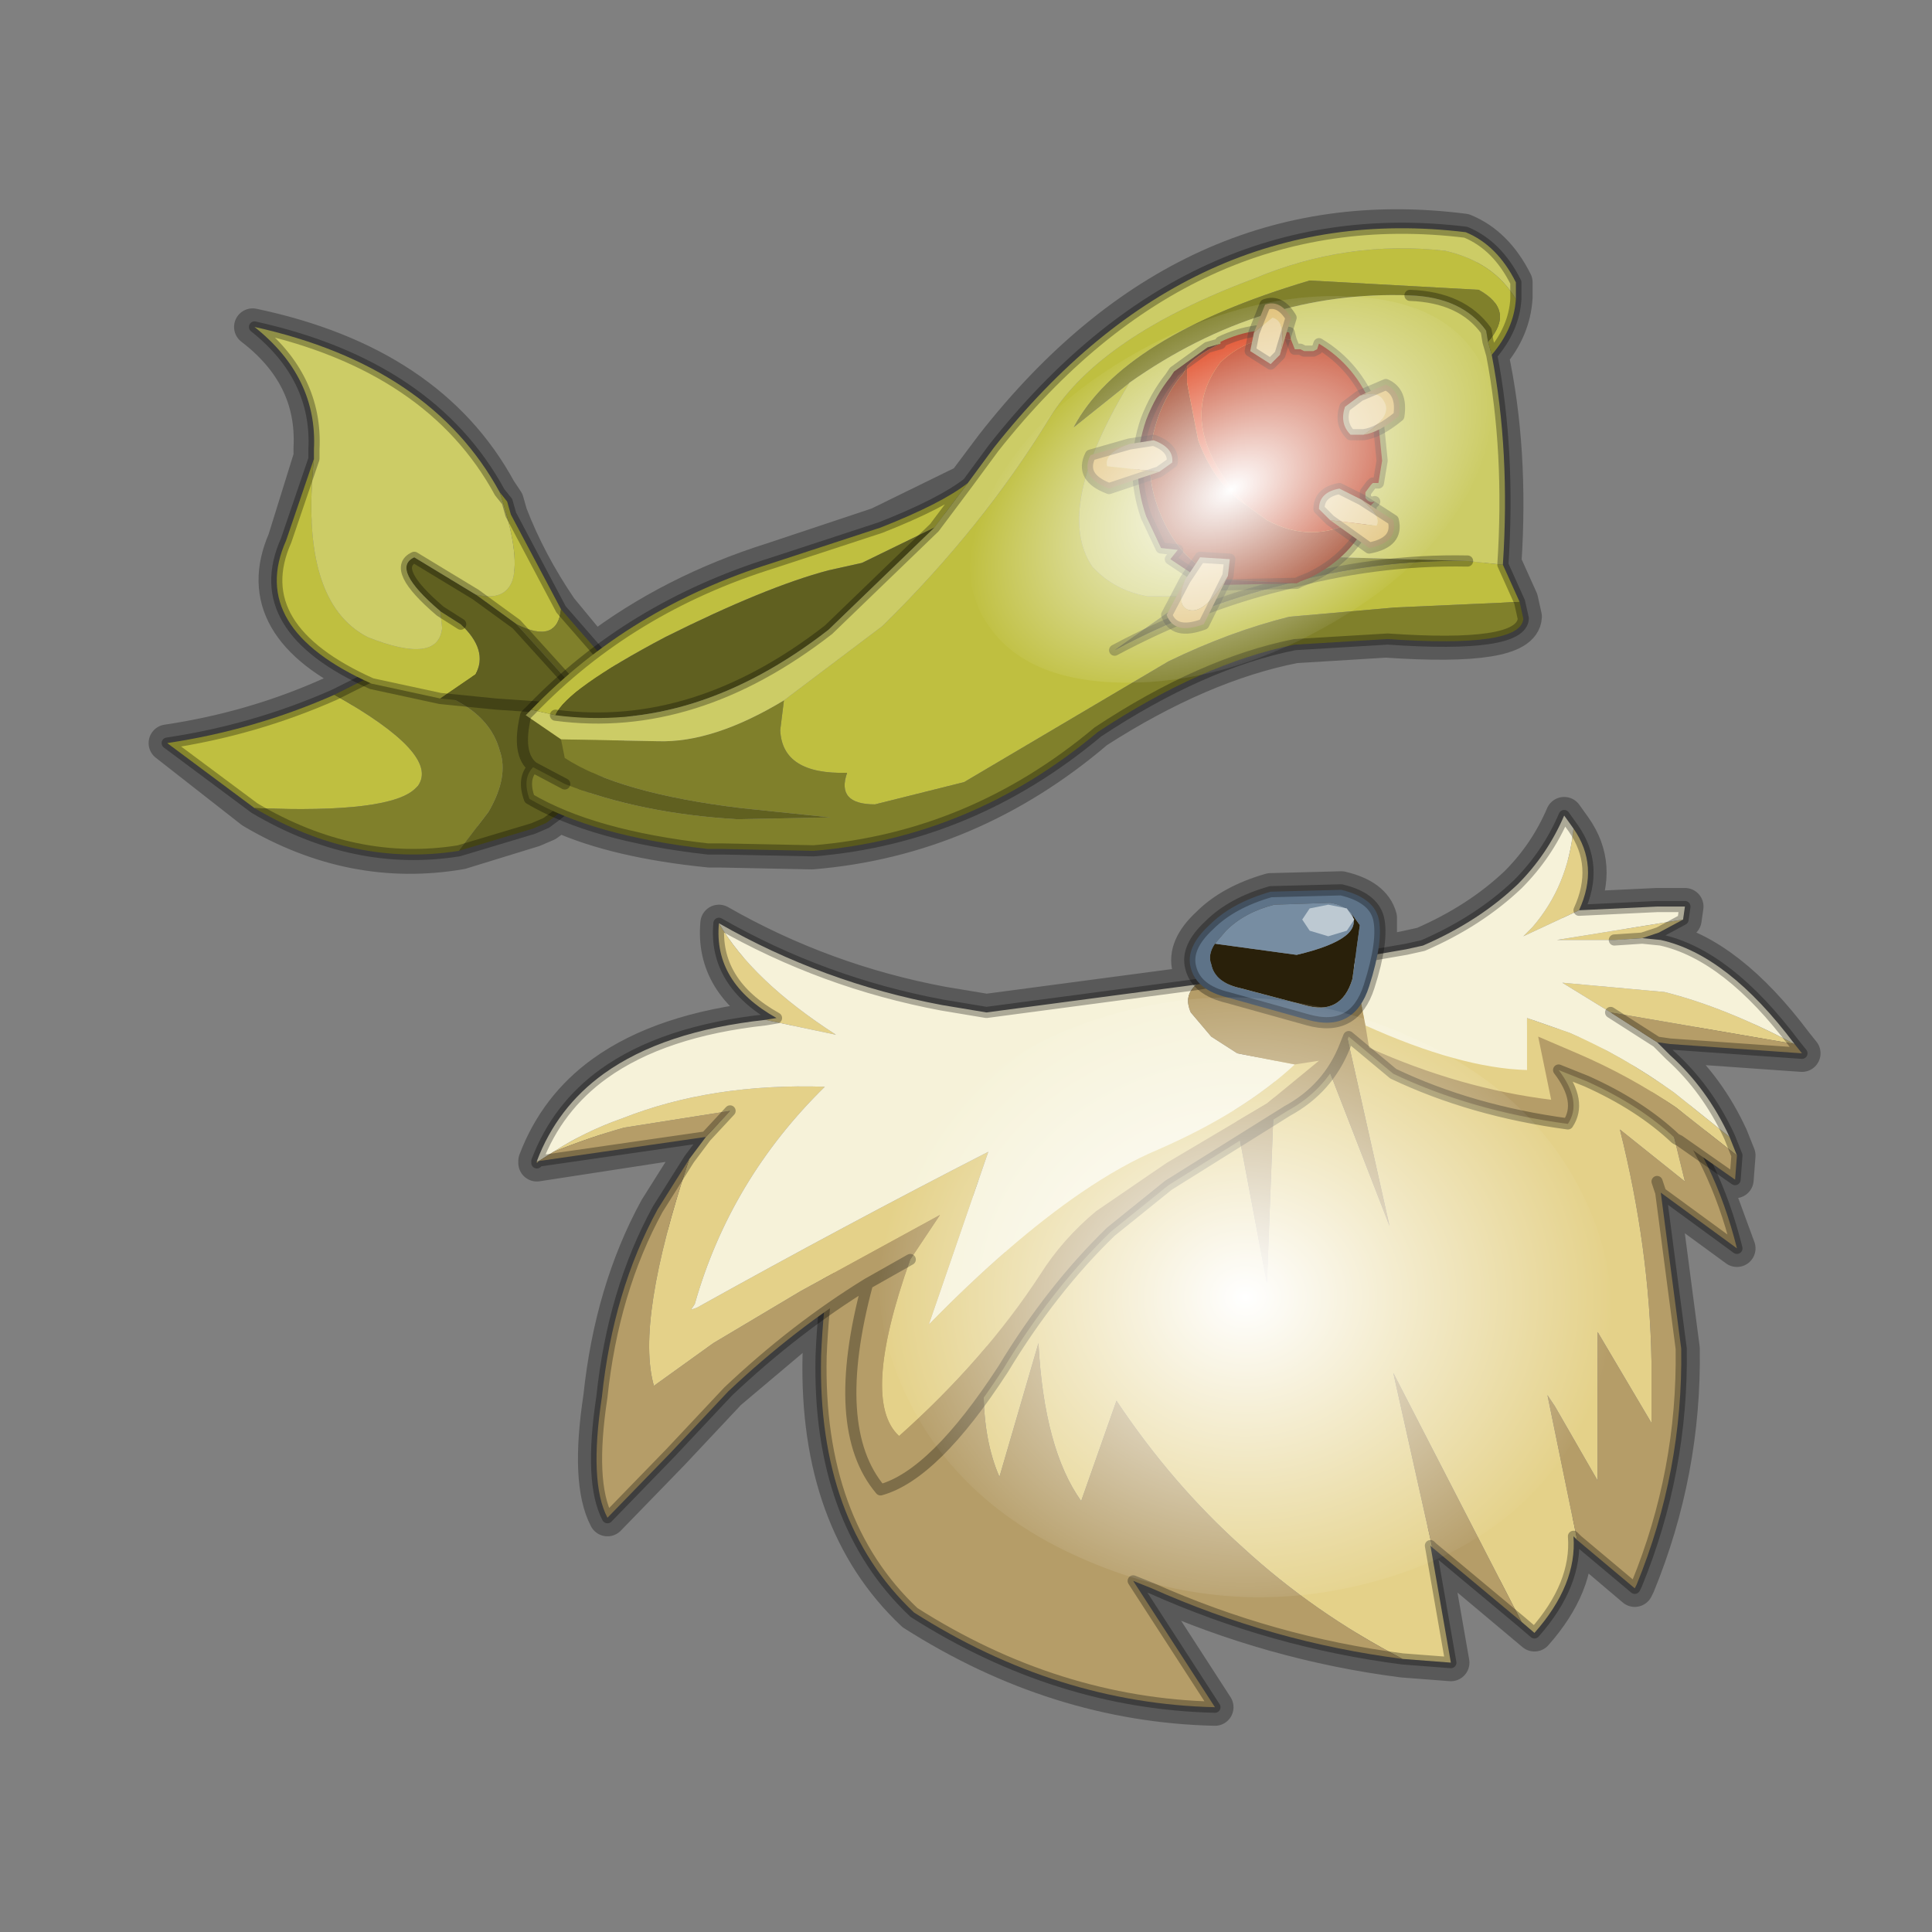 <?xml version="1.0" encoding="UTF-8" standalone="no"?>
<svg xmlns:xlink="http://www.w3.org/1999/xlink" height="520.0px" width="520.0px" xmlns="http://www.w3.org/2000/svg">
  <rect width="100%" height="100%" fill="#808080" stroke="none"/>
  <g transform="matrix(10.0, 0.0, 0.0, 10.0, 0.0, 0.0)">
    <use height="52.0" transform="matrix(1.0, 0.0, 0.0, 1.0, 0.0, 0.0)" width="52.0" xlink:href="#shape0"/>
    <use height="136.85" transform="matrix(0.133, 0.0, 0.0, 0.118, 23.663, 26.845)" width="148.25" xlink:href="#sprite0"/>
    <use height="136.85" transform="matrix(0.095, -0.031, 0.0, 0.07, 26.104, 10.681)" width="148.25" xlink:href="#sprite0"/>
  </g>
  <defs>
    <g id="shape0" transform="matrix(1.0, 0.0, 0.0, 1.0, 0.0, 0.0)">
      <path d="M52.0 0.0 L52.0 52.0 0.0 52.0 0.0 0.0 52.0 0.0" fill="#795fa9" fill-opacity="0.0" fill-rule="evenodd" stroke="none"/>
      <path d="M40.75 7.6 Q40.25 6.6 39.4 6.25 32.0 5.3 26.75 12.0 L26.0 13.0 23.65 14.15 20.8 15.1 Q18.1 15.95 16.0 17.55 L15.05 16.4 Q14.2 15.15 13.7 13.85 L13.6 13.5 13.4 13.2 Q11.55 9.8 6.8 8.8 8.5 10.1 8.4 12.05 L8.4 12.3 7.7 14.55 Q6.7 16.85 9.85 18.3 L8.95 18.7 Q6.85 19.65 4.5 20.0 L6.8 21.8 Q9.5 23.4 12.4 22.9 L14.35 22.3 14.7 22.15 15.05 21.9 Q16.6 22.6 19.1 22.85 L19.4 22.85 21.85 22.9 Q26.1 22.55 29.5 19.65 32.3 17.85 34.85 17.35 L37.3 17.2 Q40.95 17.45 41.0 16.6 L40.9 16.15 40.45 15.15 Q40.65 12.1 40.1 9.55 40.7 8.85 40.75 8.0 L40.75 7.6 M32.2 26.5 L26.55 27.25 25.35 27.05 Q22.15 26.45 19.35 24.85 19.2 26.45 20.9 27.4 L20.6 27.45 Q17.85 27.75 16.25 28.9 15.0 29.8 14.45 31.25 L14.45 31.3 19.0 30.6 18.55 31.2 17.7 32.55 Q16.5 34.75 16.2 37.6 15.85 39.9 16.35 40.85 L18.05 39.1 19.6 37.45 22.15 35.3 22.1 36.5 Q22.0 40.95 24.6 43.4 28.45 45.85 32.7 45.95 L30.5 42.55 31.0 42.75 Q34.25 44.2 37.75 44.65 L39.05 44.75 38.5 41.6 41.3 43.95 Q42.45 42.65 42.35 41.35 L44.0 42.75 44.05 42.65 Q45.3 39.6 45.25 36.3 L44.7 32.1 46.75 33.6 45.85 31.15 46.7 31.75 46.75 31.1 46.55 30.6 Q45.95 29.3 44.95 28.4 L44.6 28.05 44.95 28.1 48.5 28.35 48.3 28.1 Q46.5 25.7 44.7 25.3 L44.2 25.25 44.65 25.1 45.3 24.75 45.35 24.4 44.6 24.4 42.5 24.5 Q43.05 23.3 42.35 22.3 L42.1 21.95 Q41.65 23.0 40.85 23.8 39.8 24.8 38.3 25.45 L37.85 25.55 37.1 25.7 37.1 24.7 Q36.95 24.15 36.1 23.95 L34.2 24.0 Q33.15 24.3 32.55 24.9 31.9 25.5 32.05 26.05 L32.3 26.5 32.2 26.5" fill="none" stroke="#000000" stroke-linecap="round" stroke-linejoin="round" stroke-opacity="0.302" stroke-width="1.0"/>
      <path d="M37.75 44.65 Q35.35 43.4 33.45 41.65 31.55 39.95 30.05 37.7 L29.1 40.4 Q28.1 39.0 27.95 36.15 L26.9 39.75 Q26.05 37.8 26.9 34.35 27.2 32.9 27.85 31.2 L33.0 28.7 34.1 34.55 34.35 28.0 36.45 26.95 42.75 27.8 Q43.95 28.5 44.8 29.55 L45.35 31.8 43.6 30.4 Q44.4 33.6 44.45 36.65 L44.45 38.3 43.0 35.85 43.0 39.85 41.85 37.85 41.65 37.55 42.45 41.45 42.35 41.35 Q42.45 42.65 41.3 43.95 L40.95 43.65 37.5 36.95 38.55 41.65 38.5 41.6 39.05 44.75 37.75 44.65 M36.1 27.2 L35.4 27.85 37.4 33.0 36.1 27.2" fill="#e4d189" fill-rule="evenodd" stroke="none"/>
      <path d="M27.85 31.2 Q27.2 32.9 26.9 34.35 26.05 37.8 26.9 39.75 L27.95 36.15 Q28.1 39.0 29.1 40.4 L30.05 37.7 Q31.55 39.95 33.45 41.65 35.35 43.4 37.75 44.65 34.25 44.2 31.0 42.75 L30.5 42.55 32.7 45.95 Q28.45 45.85 24.6 43.4 22.0 40.95 22.1 36.5 22.15 35.25 22.35 33.9 L27.85 31.2 M38.55 41.65 L37.5 36.95 40.95 43.65 38.55 41.65 M42.45 41.45 L41.65 37.55 41.85 37.85 43.0 39.85 43.0 35.85 44.45 38.3 44.45 36.65 Q44.4 33.6 43.6 30.4 L45.35 31.8 44.8 29.55 Q46.15 31.2 46.75 33.6 L44.7 32.1 45.25 36.3 Q45.3 39.6 44.05 42.65 L44.0 42.75 42.45 41.45 M34.35 28.0 L34.1 34.55 33.0 28.7 34.35 28.0 M36.1 27.2 L37.4 33.0 35.4 27.85 36.1 27.2 M44.6 31.8 L44.7 32.1 44.6 31.8" fill="#b59d68" fill-rule="evenodd" stroke="none"/>
      <path d="M37.75 44.65 L39.05 44.75 38.5 41.6 38.55 41.65 M40.95 43.65 L41.3 43.95 Q42.45 42.65 42.35 41.35 L42.45 41.45 M44.8 29.55 Q43.95 28.5 42.75 27.8 L36.45 26.95 34.35 28.0 M33.0 28.7 L27.85 31.2 22.35 33.9 Q22.15 35.25 22.1 36.5 22.0 40.95 24.6 43.4 28.45 45.85 32.7 45.95 L30.5 42.55 31.0 42.75 Q34.25 44.2 37.75 44.65 M22.0 34.1 L22.35 33.9 M44.7 32.1 L44.6 31.8 M44.8 29.55 Q46.15 31.2 46.75 33.6 L44.7 32.1 45.25 36.3 Q45.3 39.6 44.05 42.65 L44.0 42.75 42.45 41.45 M33.0 28.7 L34.35 28.0 M40.95 43.65 L38.55 41.65" fill="none" stroke="#000000" stroke-linecap="round" stroke-linejoin="round" stroke-opacity="0.302" stroke-width="0.3"/>
      <path d="M34.85 28.65 L35.5 28.55 34.1 29.7 31.4 31.3 29.5 32.6 Q28.6 33.35 28.0 34.3 26.5 36.6 24.2 38.65 23.15 37.7 24.5 33.9 L25.3 32.7 21.55 34.75 19.2 36.15 17.6 37.3 Q17.1 35.55 18.55 31.2 L19.0 30.6 19.65 29.9 16.8 30.35 Q15.9 30.6 14.9 31.0 15.75 30.45 16.75 30.1 19.15 29.15 22.2 29.25 19.65 31.75 18.7 35.1 L18.6 35.25 18.75 35.2 Q22.7 33.0 26.6 31.0 L25.0 35.65 Q27.2 33.4 29.1 32.1 30.2 31.35 31.15 30.95 33.45 29.95 34.85 28.65 M46.75 31.1 L45.1 29.8 Q43.85 28.95 42.45 28.35 L41.4 27.9 41.75 29.6 Q39.3 29.3 36.85 28.2 L36.75 27.6 Q39.3 28.75 41.1 28.8 L41.1 27.4 42.25 27.8 Q43.65 28.4 45.05 29.4 L46.55 30.6 46.75 31.1 M19.35 24.85 Q20.25 26.4 22.5 27.85 L20.6 27.45 20.9 27.4 Q19.2 26.45 19.35 24.85 M14.45 31.25 L14.5 31.25 14.45 31.3 14.45 31.25 M44.2 25.25 L43.45 25.3 41.9 25.3 45.3 24.75 44.65 25.1 44.2 25.25 M42.5 24.5 L41.0 25.2 41.25 24.95 Q42.2 23.85 42.35 22.3 43.05 23.3 42.5 24.5 M43.35 27.25 L42.05 26.45 44.8 26.7 Q46.4 27.1 48.3 28.1 L43.35 27.25" fill="#e4d189" fill-rule="evenodd" stroke="none"/>
      <path d="M32.2 26.5 Q31.85 26.8 32.05 27.25 L32.6 27.9 33.3 28.35 34.85 28.65 Q33.45 29.95 31.15 30.95 30.2 31.35 29.1 32.1 27.2 33.4 25.0 35.65 L26.6 31.0 Q22.7 33.0 18.75 35.2 L18.6 35.25 18.7 35.1 Q19.65 31.75 22.2 29.25 19.15 29.15 16.75 30.1 15.75 30.45 14.9 31.0 L14.5 31.25 14.45 31.25 Q15.0 29.8 16.25 28.9 17.85 27.75 20.6 27.45 L22.5 27.85 Q20.25 26.4 19.35 24.85 22.15 26.45 25.35 27.05 L26.55 27.25 32.2 26.5 M36.75 27.6 L36.4 25.8 37.85 25.55 38.3 25.45 Q39.8 24.8 40.85 23.8 41.65 23.0 42.1 21.95 L42.35 22.3 Q42.2 23.85 41.25 24.95 L41.0 25.2 42.5 24.5 44.6 24.4 45.35 24.4 45.3 24.75 41.9 25.3 43.45 25.3 44.2 25.25 44.7 25.3 Q46.5 25.7 48.3 28.1 46.4 27.1 44.8 26.7 L42.05 26.45 43.35 27.25 44.6 28.05 44.95 28.4 Q45.95 29.3 46.55 30.6 L45.05 29.4 Q43.65 28.4 42.25 27.8 L41.1 27.4 41.1 28.8 Q39.3 28.75 36.75 27.6" fill="#f6f2d9" fill-rule="evenodd" stroke="none"/>
      <path d="M34.85 28.65 L33.3 28.35 32.6 27.9 32.05 27.25 Q31.85 26.8 32.2 26.5 L36.4 25.8 36.75 27.6 36.85 28.2 Q39.3 29.3 41.75 29.6 L41.4 27.9 42.45 28.35 Q43.85 28.95 45.1 29.8 L46.75 31.1 46.7 31.75 45.2 30.7 45.1 30.65 Q44.15 29.75 42.7 29.1 L41.95 28.8 Q42.6 29.65 42.2 30.25 39.6 29.9 37.5 28.9 L36.3 27.9 36.2 28.15 Q35.75 29.3 34.65 29.9 L31.45 31.9 29.9 33.15 Q28.3 34.7 27.0 36.85 25.15 39.7 23.7 40.1 22.3 38.45 23.35 34.55 L24.5 33.9 23.35 34.55 Q21.4 35.75 19.6 37.45 L18.05 39.1 16.35 40.85 Q15.85 39.9 16.2 37.6 16.5 34.75 17.7 32.55 L18.55 31.2 Q17.1 35.55 17.6 37.3 L19.2 36.15 21.55 34.75 25.3 32.7 24.5 33.9 Q23.15 37.7 24.2 38.65 26.5 36.6 28.0 34.3 28.6 33.35 29.5 32.6 L31.4 31.3 34.1 29.7 35.5 28.55 34.85 28.65 M14.5 31.25 L14.9 31.0 Q15.9 30.6 16.8 30.35 L19.65 29.9 19.0 30.6 14.5 31.25 M48.3 28.1 L48.5 28.35 44.95 28.1 44.6 28.05 43.35 27.25 48.3 28.1" fill="#b59d68" fill-rule="evenodd" stroke="none"/>
      <path d="M24.5 33.9 L23.35 34.55 Q22.3 38.45 23.7 40.1 25.15 39.7 27.0 36.85 28.3 34.7 29.9 33.15 L31.45 31.9 34.65 29.9 Q35.75 29.3 36.2 28.15 L36.3 27.9 37.5 28.9 Q39.6 29.9 42.2 30.25 42.6 29.65 41.95 28.8 L42.7 29.1 Q44.15 29.75 45.1 30.65 L45.2 30.7 46.7 31.75 46.75 31.1 M36.4 25.8 L32.2 26.5 26.55 27.25 25.35 27.05 Q22.15 26.45 19.35 24.85 19.2 26.45 20.9 27.4 L20.6 27.45 Q17.85 27.75 16.25 28.9 15.0 29.8 14.45 31.25 L14.45 31.3 14.5 31.25 19.0 30.6 19.65 29.9 M43.45 25.3 L44.2 25.25 44.65 25.1 45.3 24.75 M44.2 25.25 L44.7 25.3 Q46.5 25.7 48.3 28.1 L48.5 28.35 44.95 28.1 44.6 28.05 44.95 28.4 Q45.95 29.3 46.55 30.6 L46.75 31.1 M42.5 24.5 L44.6 24.4 45.35 24.4 45.3 24.75 M42.35 22.3 L42.1 21.95 Q41.65 23.0 40.85 23.8 39.8 24.8 38.3 25.45 L37.85 25.55 36.4 25.8 M43.35 27.25 L44.6 28.05 M42.35 22.3 Q43.05 23.3 42.5 24.5 M18.55 31.2 L17.7 32.55 Q16.5 34.75 16.2 37.6 15.85 39.9 16.35 40.85 L18.05 39.1 19.6 37.45 Q21.4 35.75 23.35 34.55 M19.0 30.6 L18.55 31.2" fill="none" stroke="#000000" stroke-linecap="round" stroke-linejoin="round" stroke-opacity="0.302" stroke-width="0.3"/>
      <path d="M9.0 18.7 Q11.85 20.3 11.25 21.15 L11.2 21.2 Q10.55 21.9 6.85 21.75 L4.5 20.0 Q6.85 19.65 9.0 18.7" fill="#bfbf40" fill-rule="evenodd" stroke="none"/>
      <path d="M12.35 22.9 L13.15 21.85 Q13.7 20.9 13.45 20.2 13.0 18.55 9.9 18.25 L10.9 17.7 16.95 18.95 Q16.6 20.8 14.7 22.15 L14.35 22.3 12.35 22.9" fill="#606020" fill-rule="evenodd" stroke="none"/>
      <path d="M9.9 18.25 Q13.0 18.55 13.45 20.2 13.7 20.9 13.15 21.85 L12.35 22.9 Q9.55 23.35 6.85 21.75 10.55 21.9 11.2 21.2 L11.25 21.15 Q11.85 20.3 9.0 18.7 L9.9 18.25" fill="#80802b" fill-rule="evenodd" stroke="none"/>
      <path d="M12.35 22.9 L14.35 22.3 14.7 22.15 Q16.6 20.8 16.95 18.95 L10.9 17.7 9.9 18.25 9.0 18.7 Q6.85 19.65 4.5 20.0 L6.85 21.75 Q9.55 23.35 12.35 22.9 Z" fill="none" stroke="#000000" stroke-linecap="round" stroke-linejoin="round" stroke-opacity="0.302" stroke-width="0.3"/>
      <path d="M12.8 16.0 Q13.6 16.2 13.8 15.6 14.0 14.9 13.45 13.25 L13.65 13.5 13.75 13.85 15.1 16.4 Q15.0 17.35 13.9 16.8 L12.8 16.0 M8.45 12.35 Q8.05 16.2 9.9 17.15 11.8 17.9 11.9 16.9 L11.85 16.45 12.4 16.8 Q13.15 17.5 12.8 18.15 L11.85 18.8 10.0 18.4 Q6.65 16.9 7.7 14.55 L8.45 12.35" fill="#bfbf40" fill-rule="evenodd" stroke="none"/>
      <path d="M11.85 16.45 Q10.5 15.3 11.15 15.0 L12.8 16.0 13.9 16.8 15.85 18.95 15.55 19.1 13.35 18.95 11.85 18.8 12.8 18.15 Q13.15 17.5 12.4 16.8 L11.85 16.45" fill="#606020" fill-rule="evenodd" stroke="none"/>
      <path d="M13.9 16.8 Q15.0 17.35 15.1 16.4 L16.8 18.35 15.85 18.95 13.9 16.8" fill="#80802b" fill-rule="evenodd" stroke="none"/>
      <path d="M13.45 13.25 Q14.0 14.9 13.8 15.6 13.6 16.2 12.8 16.0 L11.15 15.0 Q10.5 15.3 11.85 16.45 L11.9 16.9 Q11.8 17.9 9.9 17.15 8.05 16.2 8.45 12.35 L8.45 12.1 Q8.55 10.15 6.85 8.8 11.6 9.85 13.45 13.25" fill="#cccc66" fill-rule="evenodd" stroke="none"/>
      <path d="M13.45 13.25 Q11.6 9.85 6.85 8.8 8.55 10.15 8.45 12.1 L8.45 12.35 7.7 14.55 Q6.65 16.9 10.0 18.4 L11.85 18.8 13.35 18.95 15.55 19.1 15.85 18.95 13.9 16.8 M11.85 16.45 Q10.5 15.3 11.15 15.0 L12.8 16.0 13.9 16.8 M15.1 16.4 L13.75 13.85 13.65 13.5 13.45 13.25 M15.85 18.95 L16.8 18.35 15.1 16.4 M12.4 16.8 L11.85 16.45" fill="none" stroke="#000000" stroke-linecap="round" stroke-linejoin="round" stroke-opacity="0.302" stroke-width="0.3"/>
      <path d="M21.1 18.85 L23.75 16.85 Q26.45 14.2 28.25 11.25 29.6 9.05 33.75 7.5 36.25 6.45 38.9 6.75 40.2 7.05 40.8 8.05 40.75 8.85 40.15 9.55 L40.05 9.2 Q40.8 8.35 39.8 7.8 L35.25 7.55 Q30.2 9.05 28.9 11.5 L30.4 10.3 Q28.35 13.7 29.4 15.25 30.0 15.9 30.9 16.05 L32.05 16.05 30.0 17.5 Q32.25 16.3 34.5 15.75 37.0 15.05 39.5 15.1 L40.45 15.2 40.9 16.2 37.55 16.35 34.7 16.6 Q33.1 17.0 31.45 17.8 L25.95 21.05 23.55 21.65 Q22.5 21.65 22.8 20.8 21.05 20.85 21.0 19.65 L21.1 18.85 M26.05 13.0 L25.15 14.2 23.2 15.15 22.3 15.35 Q20.6 15.8 17.9 17.15 15.25 18.55 14.95 19.25 L14.3 19.1 Q16.95 16.35 20.8 15.15 L23.7 14.2 Q25.35 13.55 26.05 13.0" fill="#bfbf40" fill-rule="evenodd" stroke="none"/>
      <path d="M25.15 14.2 L22.3 16.95 Q18.7 19.75 14.95 19.25 15.25 18.55 17.9 17.15 20.6 15.8 22.3 15.35 L23.2 15.15 25.15 14.2 M14.15 19.25 L15.1 19.9 15.2 20.4 Q16.65 21.35 19.95 21.75 L22.35 22.0 19.85 22.05 Q17.25 21.9 15.2 21.1 L14.35 20.65 Q13.9 20.3 14.15 19.25" fill="#606020" fill-rule="evenodd" stroke="none"/>
      <path d="M15.1 19.9 L17.7 19.95 Q19.2 20.0 21.1 18.85 L21.0 19.65 Q21.05 20.85 22.8 20.8 22.5 21.65 23.55 21.65 L25.95 21.05 31.45 17.8 Q33.1 17.0 34.7 16.6 L37.55 16.35 40.9 16.2 41.0 16.65 Q40.95 17.45 37.35 17.2 L34.85 17.35 Q32.35 17.85 29.55 19.7 26.15 22.55 21.9 22.9 L19.45 22.85 19.05 22.85 Q15.95 22.5 14.25 21.5 14.05 20.95 14.35 20.65 L15.2 21.1 Q17.25 21.9 19.85 22.05 L22.35 22.0 19.95 21.75 Q16.65 21.35 15.2 20.4 L15.1 19.9 M39.5 15.1 Q37.0 15.05 34.5 15.75 32.25 16.3 30.0 17.5 L32.05 16.05 Q33.25 15.35 34.35 14.95 L39.5 15.1 M30.4 10.3 L28.9 11.5 Q30.2 9.05 35.25 7.55 L39.8 7.8 Q40.8 8.35 40.05 9.2 L40.0 8.9 Q39.35 8.0 37.95 7.95 33.95 7.8 30.4 10.3" fill="#80802b" fill-rule="evenodd" stroke="none"/>
      <path d="M40.8 8.05 Q40.2 7.05 38.9 6.75 36.25 6.45 33.75 7.5 29.6 9.05 28.25 11.25 26.45 14.2 23.75 16.85 L21.1 18.85 Q19.2 20.0 17.7 19.95 L15.1 19.9 14.15 19.25 14.3 19.1 14.95 19.25 Q18.7 19.75 22.3 16.95 L25.15 14.2 26.05 13.0 26.75 12.05 Q32.05 5.35 39.45 6.25 40.3 6.6 40.8 7.6 L40.8 8.05 M40.45 15.2 L39.5 15.1 34.35 14.95 Q33.25 15.35 32.05 16.05 L30.9 16.05 Q30.0 15.9 29.4 15.25 28.35 13.7 30.4 10.3 33.95 7.8 37.95 7.95 39.35 8.0 40.0 8.9 L40.05 9.2 40.15 9.55 Q40.65 12.15 40.45 15.2" fill="#cccc66" fill-rule="evenodd" stroke="none"/>
      <path d="M40.8 8.05 L40.8 7.6 Q40.3 6.6 39.45 6.25 32.05 5.35 26.75 12.05 L26.05 13.0 25.15 14.2 22.3 16.95 Q18.7 19.75 14.95 19.25 M14.3 19.1 L14.15 19.25 M40.9 16.2 L40.45 15.2 Q40.65 12.15 40.15 9.55 40.75 8.85 40.8 8.05 M39.5 15.1 Q37.0 15.05 34.5 15.75 32.25 16.3 30.0 17.5 M40.05 9.2 L40.15 9.55 M37.95 7.95 Q39.35 8.0 40.0 8.9 L40.05 9.2 M40.9 16.2 L41.0 16.65 Q40.95 17.45 37.35 17.2 L34.85 17.35 Q32.35 17.85 29.55 19.7 26.15 22.55 21.9 22.9 L19.45 22.85 19.05 22.85 Q15.95 22.5 14.25 21.5 14.05 20.95 14.35 20.65 13.9 20.3 14.15 19.25 M14.35 20.65 L15.2 21.1 M14.3 19.1 Q16.95 16.35 20.8 15.15 L23.7 14.2 Q25.35 13.55 26.05 13.0" fill="none" stroke="#000000" stroke-linecap="round" stroke-linejoin="round" stroke-opacity="0.302" stroke-width="0.3"/>
      <path d="M36.9 13.85 Q36.4 15.0 35.25 15.55 L35.0 15.65 34.9 15.7 32.9 15.6 Q32.25 15.3 31.85 14.85 31.45 14.4 31.2 13.75 30.7 12.5 31.2 11.15 31.45 10.5 31.85 10.05 L31.95 9.85 31.95 10.3 32.25 11.85 Q32.7 13.05 33.55 13.6 L34.1 14.0 Q35.3 14.65 36.5 14.0 L36.9 13.85" fill="#912200" fill-rule="evenodd" stroke="none"/>
      <path d="M34.9 15.7 L32.55 15.75 31.5 15.05 31.7 14.8 31.25 14.75 30.85 13.9 Q30.4 12.6 30.85 11.3 31.1 10.65 31.5 10.15 L31.6 10.0 32.5 9.35 32.85 9.25 Q32.3 9.5 31.95 9.85 L31.85 10.05 Q31.45 10.5 31.2 11.15 30.7 12.5 31.2 13.75 31.45 14.4 31.85 14.85 32.25 15.3 32.9 15.6 L34.9 15.7" fill="#641c0b" fill-rule="evenodd" stroke="none"/>
      <path d="M34.75 9.15 L34.85 9.4 35.0 9.4 35.1 9.45 35.35 9.45 35.45 9.4 35.5 9.25 Q36.5 9.85 36.95 11.0 L37.0 11.05 36.9 11.1 36.7 11.25 36.75 11.35 37.1 11.4 37.2 12.4 37.1 13.0 36.95 13.0 36.9 13.05 36.75 13.25 36.75 13.4 Q36.85 13.55 37.0 13.5 L36.9 13.6 36.9 13.85 36.5 14.0 Q35.3 14.65 34.1 14.0 L33.55 13.6 Q31.55 11.45 32.85 9.75 33.7 8.95 34.75 9.15" fill="#ba2501" fill-rule="evenodd" stroke="none"/>
      <path d="M32.85 9.25 L32.85 9.2 Q33.8 8.75 34.7 8.95 L34.75 9.15 Q33.7 8.95 32.85 9.75 31.55 11.45 33.55 13.6 32.7 13.05 32.25 11.85 L31.95 10.3 31.95 9.85 Q32.3 9.5 32.85 9.25" fill="#db2d02" fill-rule="evenodd" stroke="none"/>
      <path d="M32.85 9.25 L32.85 9.2 Q33.8 8.75 34.7 8.95 L34.75 9.15 34.85 9.4 35.0 9.4 35.1 9.45 35.35 9.45 35.45 9.4 35.5 9.25 Q36.5 9.85 36.95 11.0 L37.0 11.05 36.9 11.1 36.7 11.25 36.75 11.35 37.1 11.4 37.2 12.4 37.1 13.0 36.95 13.0 36.9 13.05 36.75 13.25 36.75 13.4 Q36.85 13.55 37.0 13.5 L36.9 13.6 36.9 13.85 Q36.4 15.0 35.25 15.55 L35.0 15.65 34.9 15.7 32.55 15.75 31.5 15.05 31.7 14.8 31.25 14.75 30.85 13.9 Q30.4 12.6 30.85 11.3 31.1 10.65 31.5 10.15 L31.6 10.0 32.5 9.35 32.85 9.25 Z" fill="none" stroke="#000000" stroke-linecap="round" stroke-linejoin="round" stroke-opacity="0.302" stroke-width="0.3"/>
      <path d="M31.9 15.6 Q31.65 16.25 31.95 16.4 32.4 16.6 33.05 15.5 L32.4 16.8 Q31.6 17.1 31.4 16.55 L31.9 15.6" fill="#debc6d" fill-rule="evenodd" stroke="none"/>
      <path d="M31.9 15.6 L32.3 15.0 33.1 15.05 33.05 15.5 Q32.4 16.6 31.95 16.4 31.65 16.25 31.9 15.6" fill="#e8cf97" fill-rule="evenodd" stroke="none"/>
      <path d="M33.05 15.5 L33.1 15.05 32.3 15.0 31.9 15.6 M33.05 15.5 L32.4 16.8 Q31.6 17.1 31.4 16.55 L31.9 15.6" fill="none" stroke="#000000" stroke-linecap="round" stroke-linejoin="round" stroke-opacity="0.302" stroke-width="0.3"/>
      <path d="M31.2 12.7 L29.85 13.15 Q29.05 12.85 29.35 12.25 L30.4 11.95 Q29.7 12.2 29.8 12.55 L31.2 12.7" fill="#debc6d" fill-rule="evenodd" stroke="none"/>
      <path d="M31.2 12.7 L29.8 12.55 Q29.7 12.2 30.4 11.95 L31.05 11.85 Q31.6 12.05 31.55 12.45 L31.2 12.7" fill="#e8cf97" fill-rule="evenodd" stroke="none"/>
      <path d="M30.4 11.95 L29.35 12.25 Q29.05 12.85 29.85 13.15 L31.2 12.7 M30.4 11.95 L31.05 11.85 Q31.6 12.05 31.55 12.45 L31.2 12.7" fill="none" stroke="#000000" stroke-linecap="round" stroke-linejoin="round" stroke-opacity="0.302" stroke-width="0.3"/>
      <path d="M36.65 13.45 Q37.2 13.9 37.05 14.15 L35.8 14.0 36.85 14.75 Q37.65 14.6 37.5 14.0 L36.65 13.45" fill="#debc6d" fill-rule="evenodd" stroke="none"/>
      <path d="M36.65 13.45 L36.05 13.15 Q35.5 13.25 35.5 13.7 L35.8 14.0 37.05 14.15 Q37.2 13.9 36.65 13.45" fill="#e8cf97" fill-rule="evenodd" stroke="none"/>
      <path d="M35.8 14.0 L35.5 13.7 Q35.5 13.25 36.05 13.15 L36.65 13.45 M35.8 14.0 L36.85 14.75 Q37.65 14.6 37.5 14.0 L36.65 13.45" fill="none" stroke="#000000" stroke-linecap="round" stroke-linejoin="round" stroke-opacity="0.302" stroke-width="0.3"/>
      <path d="M36.7 11.7 Q37.5 11.2 37.25 10.8 37.1 10.5 36.6 10.65 L37.3 10.35 Q37.75 10.55 37.65 11.2 37.1 11.65 36.7 11.7" fill="#debc6d" fill-rule="evenodd" stroke="none"/>
      <path d="M36.6 10.65 Q37.1 10.5 37.25 10.8 37.5 11.2 36.7 11.7 L36.35 11.7 Q36.05 11.4 36.2 10.95 L36.6 10.65" fill="#e8cf97" fill-rule="evenodd" stroke="none"/>
      <path d="M36.6 10.65 L36.2 10.95 Q36.05 11.4 36.35 11.7 L36.7 11.7 Q37.1 11.65 37.65 11.2 37.75 10.55 37.3 10.35 L36.6 10.65 Z" fill="none" stroke="#000000" stroke-linecap="round" stroke-linejoin="round" stroke-opacity="0.302" stroke-width="0.3"/>
      <path d="M33.75 8.95 L34.05 8.2 Q34.45 8.05 34.75 8.55 L34.45 9.55 Q34.65 8.65 34.25 8.55 L33.75 8.95" fill="#debc6d" fill-rule="evenodd" stroke="none"/>
      <path d="M34.45 9.55 L34.2 9.8 33.65 9.45 33.75 8.95 34.25 8.55 Q34.65 8.65 34.45 9.55" fill="#e8cf97" fill-rule="evenodd" stroke="none"/>
      <path d="M33.75 8.95 L34.05 8.2 Q34.45 8.05 34.75 8.55 L34.45 9.55 34.2 9.8 33.65 9.45 33.75 8.95 Z" fill="none" stroke="#000000" stroke-linecap="round" stroke-linejoin="round" stroke-opacity="0.302" stroke-width="0.3"/>
      <path d="M36.35 24.55 L36.6 24.9 36.4 26.35 Q36.1 27.35 35.1 27.05 L33.4 26.6 Q32.7 26.45 32.6 25.95 32.5 25.7 32.7 25.4 L34.9 25.7 Q36.8 25.25 36.35 24.55" fill="#29200a" fill-rule="evenodd" stroke="none"/>
      <path d="M32.7 25.4 L33.0 25.05 Q33.5 24.55 34.3 24.35 L35.8 24.3 Q36.15 24.35 36.35 24.55 36.8 25.25 34.9 25.7 L32.7 25.4" fill="#778da2" fill-rule="evenodd" stroke="none"/>
      <path d="M32.05 26.05 Q31.9 25.5 32.55 24.9 33.15 24.3 34.2 24.0 L36.1 23.95 Q36.95 24.15 37.1 24.7 37.25 25.3 36.85 26.55 36.45 27.8 35.2 27.45 L33.05 26.85 Q32.2 26.65 32.05 26.05 M32.7 25.4 Q32.5 25.7 32.6 25.95 32.7 26.45 33.4 26.6 L35.1 27.05 Q36.1 27.35 36.4 26.35 L36.6 24.9 36.35 24.55 Q36.15 24.35 35.8 24.3 L34.3 24.35 Q33.5 24.55 33.0 25.05 L32.7 25.4" fill="#5e7388" fill-rule="evenodd" stroke="none"/>
      <path d="M32.05 26.05 Q31.9 25.5 32.55 24.9 33.15 24.3 34.2 24.0 L36.1 23.95 Q36.95 24.15 37.1 24.7 37.25 25.3 36.85 26.55 36.45 27.8 35.2 27.45 L33.05 26.85 Q32.2 26.65 32.05 26.05 Z" fill="none" stroke="#000000" stroke-linecap="round" stroke-linejoin="round" stroke-opacity="0.302" stroke-width="0.3"/>
      <path d="M35.75 24.35 L36.25 24.45 36.45 24.75 36.25 25.05 35.75 25.2 35.25 25.05 35.05 24.75 35.25 24.45 35.75 24.35" fill="#bdc9d2" fill-rule="evenodd" stroke="none"/>
    </g>
    <g id="sprite0" transform="matrix(1.0, 0.0, 0.0, 1.0, 73.5, 65.0)">
      <use height="136.85" transform="matrix(1.0, 0.0, 0.0, 1.0, -73.5, -65.0)" width="148.25" xlink:href="#shape1"/>
    </g>
    <g id="shape1" transform="matrix(1.0, 0.0, 0.0, 1.0, 73.5, 65.0)">
      <path d="M36.65 -54.65 Q60.05 -42.0 69.75 -17.95 80.55 8.9 68.0 34.1 55.45 59.35 26.8 68.2 -1.8 77.05 -29.7 64.3 -57.6 51.6 -68.45 24.75 -79.3 -2.05 -66.75 -27.25 L-66.7 -27.3 Q-54.1 -52.5 -25.5 -61.4 3.1 -70.2 31.0 -57.5 L36.65 -54.65" fill="url(#gradient0)" fill-rule="evenodd" stroke="none"/>
    </g>
    <radialGradient cx="0" cy="0" gradientTransform="matrix(0.091, 0.0, 0.0, 0.091, 0.6, 3.4)" gradientUnits="userSpaceOnUse" id="gradient0" r="819.2" spreadMethod="pad">
      <stop offset="0.0" stop-color="#ffffff"/>
      <stop offset="1.0" stop-color="#ffffff" stop-opacity="0.0"/>
    </radialGradient>
  </defs>
</svg>
